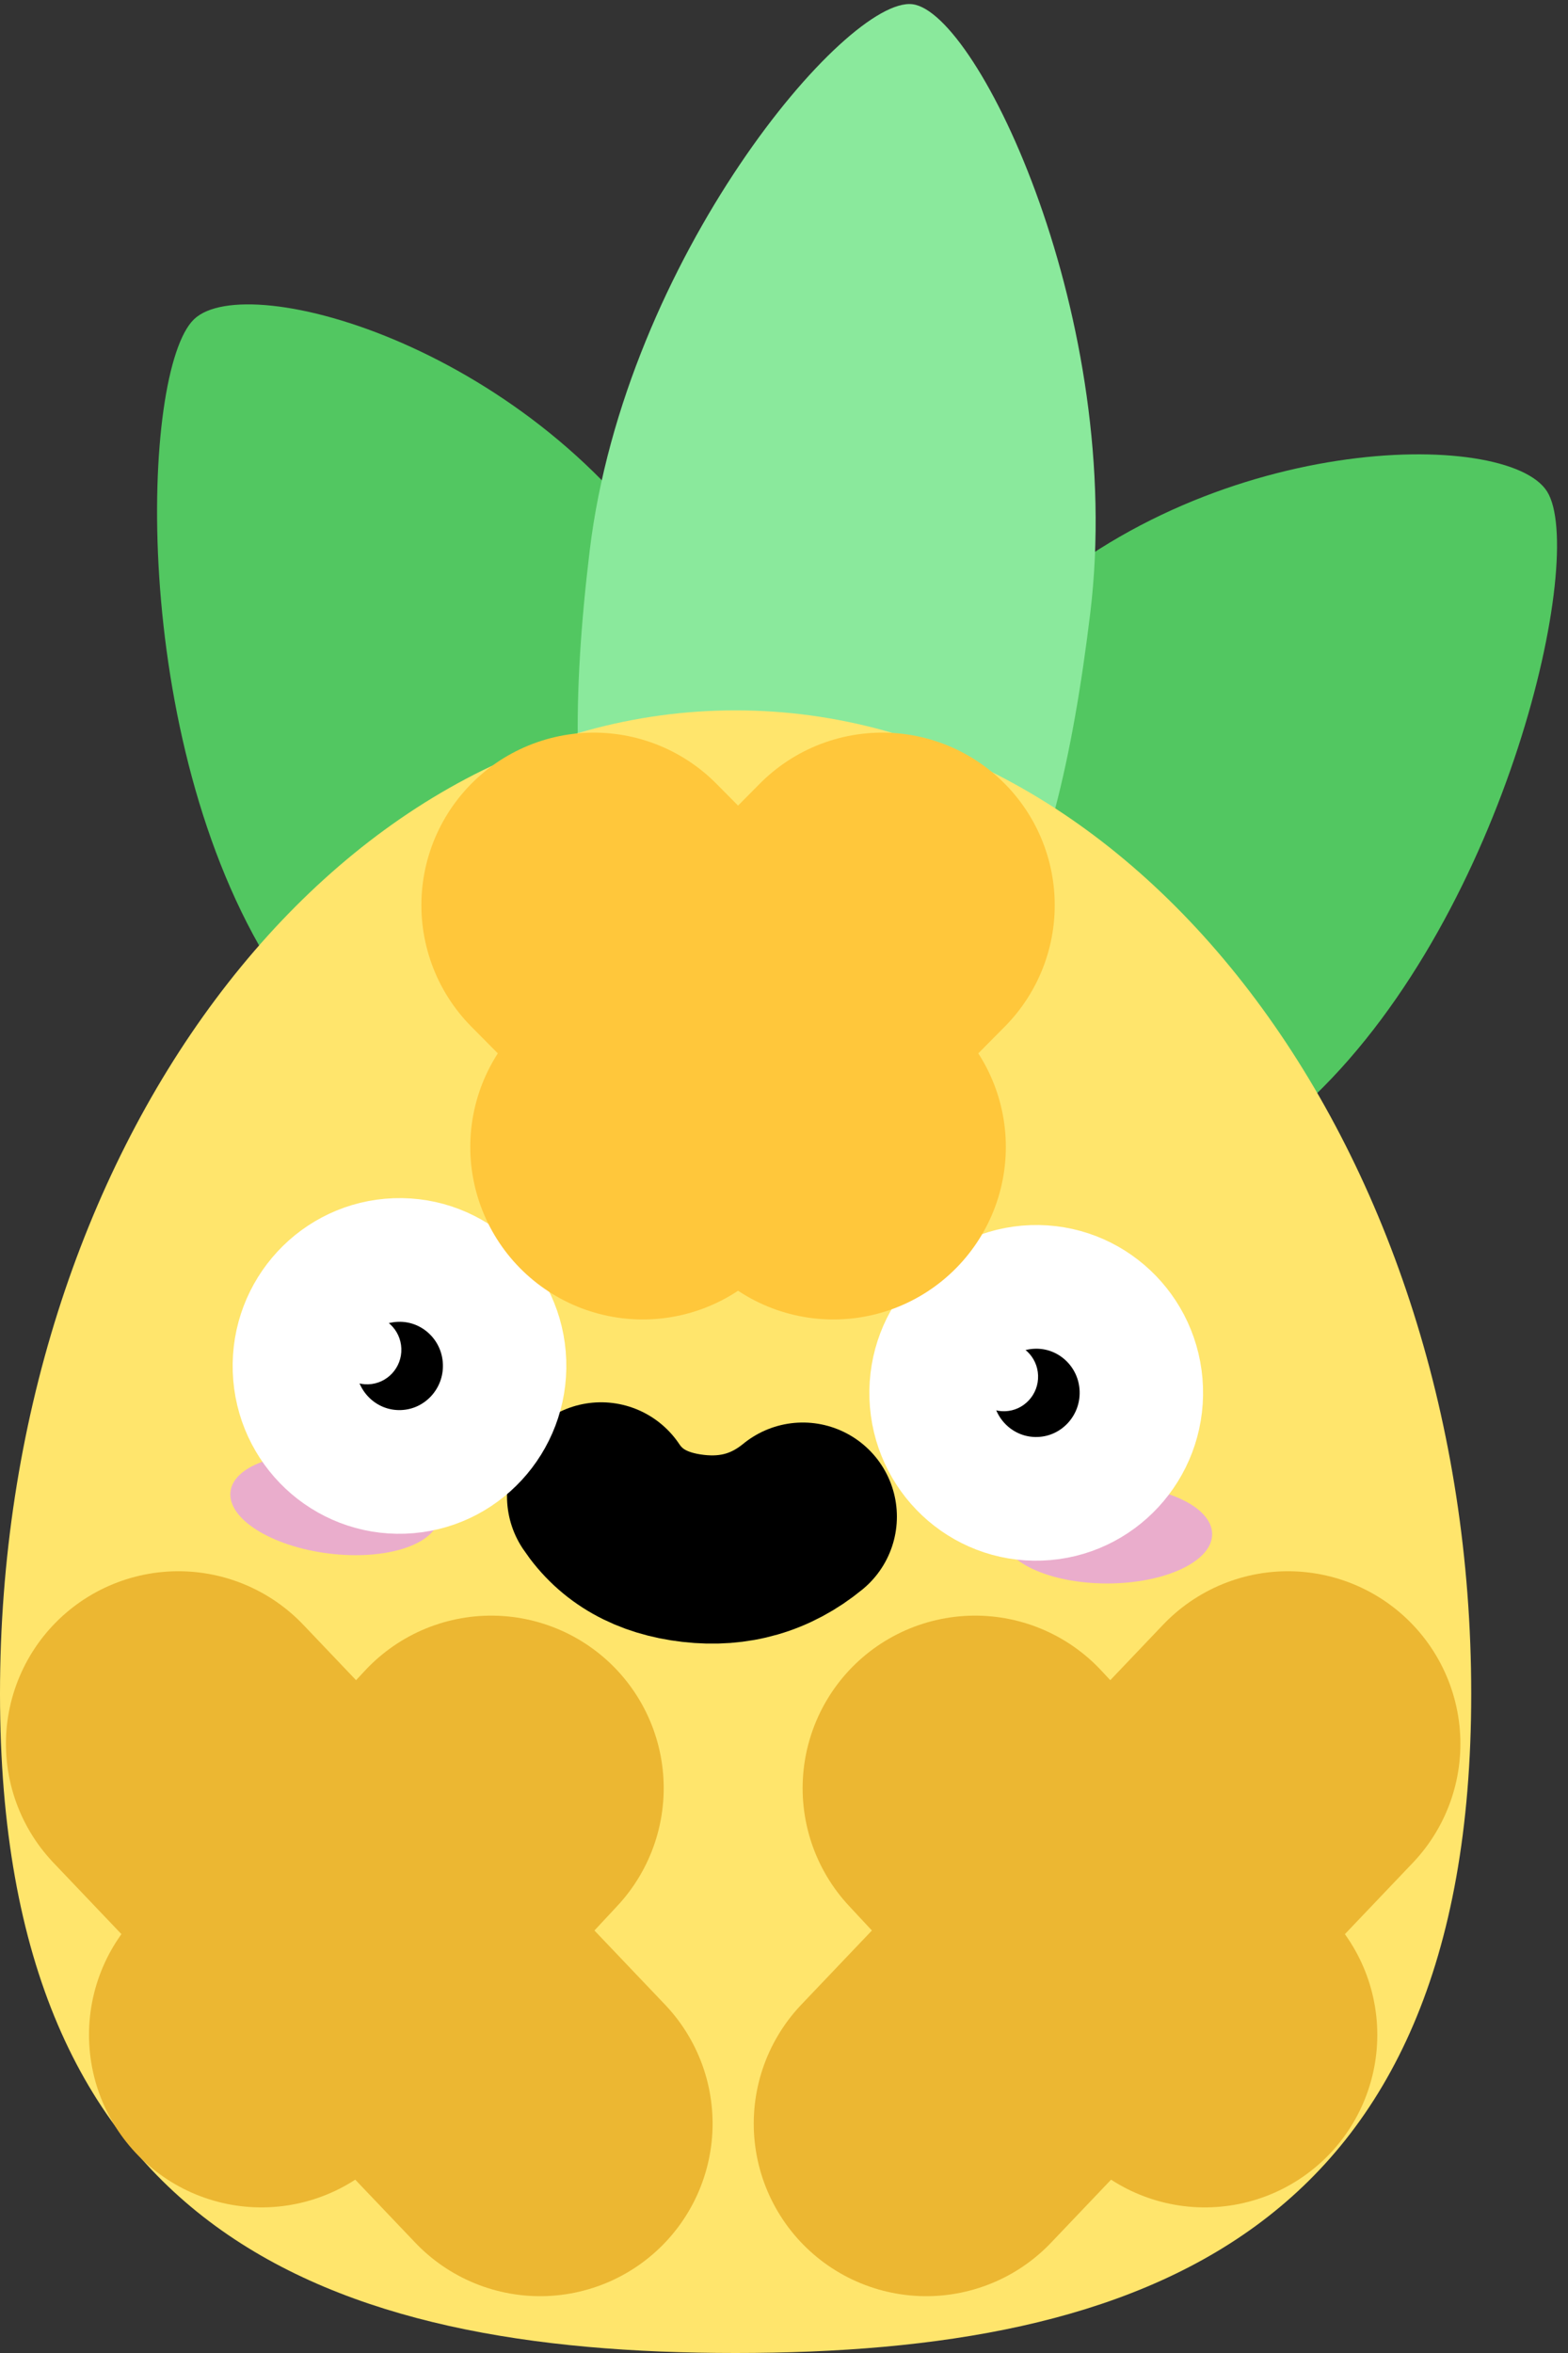 <svg width="50" height="75" viewBox="0 0 50 75" fill="none" xmlns="http://www.w3.org/2000/svg">
<rect x="0" y="0" width="50" height="75" fill="#333333" stroke="none"/>
<g clip-path="url(#clip0_221_1195)">
<path fill-rule="evenodd" clip-rule="evenodd" d="M22.703 36.43C27.727 31.601 26.186 25.621 21.625 18.371C17.064 11.122 7.895 8.535 6.186 10.177C4.478 11.819 4.111 23.574 8.672 30.823C13.233 38.073 17.68 41.258 22.703 36.43Z" fill="url(#paint0_linear_221_1195)"/>
<path fill-rule="evenodd" clip-rule="evenodd" d="M27.052 37.084C30.78 43.009 35.753 40.849 41.906 34.935C48.059 29.02 50.601 17.681 49.333 15.666C48.065 13.65 38.446 13.742 32.293 19.656C26.14 25.571 23.325 31.159 27.052 37.084Z" fill="url(#paint1_linear_221_1195)"/>
<path fill-rule="evenodd" clip-rule="evenodd" d="M25.023 33.828C31.212 34.599 33.64 28.845 34.766 19.541C35.891 10.237 31.203 0.397 29.098 0.135C26.993 -0.128 19.929 8.247 18.804 17.551C17.679 26.855 18.833 33.056 25.023 33.828Z" fill="url(#paint2_linear_221_1195)"/>
<path fill-rule="evenodd" clip-rule="evenodd" d="M23.453 75C36.407 75 46.914 71.204 46.914 53.987C46.914 36.77 36.407 22.642 23.453 22.642C10.498 22.642 0 36.77 0 53.987C0 71.204 10.498 75 23.453 75Z" fill="url(#paint3_linear_221_1195)"/>
<path d="M35.302 50.472C37.153 50.472 38.653 49.768 38.653 48.9C38.653 48.031 37.153 47.327 35.302 47.327C33.452 47.327 31.951 48.031 31.951 48.9C31.951 49.768 33.452 50.472 35.302 50.472Z" fill="#EAADCC"/>
<path d="M10.486 49.517C12.323 49.744 13.897 49.23 14.002 48.368C14.107 47.506 12.703 46.623 10.866 46.395C9.029 46.168 7.455 46.682 7.35 47.544C7.245 48.406 8.649 49.289 10.486 49.517Z" fill="#EAADCC"/>
<path d="M25.6 48.342C24.591 49.169 23.426 49.506 22.105 49.354C20.783 49.202 19.804 48.65 19.167 47.697" stroke="black" stroke-width="6" stroke-linecap="round" stroke-linejoin="round"/>
<path fill-rule="evenodd" clip-rule="evenodd" d="M12.623 40.161C13.548 40.128 14.399 40.477 15.026 41.066C15.653 41.656 16.057 42.487 16.089 43.42C16.121 44.352 15.775 45.21 15.19 45.843C14.605 46.475 13.78 46.883 12.855 46.916C11.93 46.949 11.079 46.601 10.452 46.011C9.825 45.421 9.421 44.59 9.389 43.657C9.357 42.725 9.703 41.867 10.288 41.234C10.873 40.602 11.698 40.194 12.623 40.161Z" fill="black"/>
<path fill-rule="evenodd" clip-rule="evenodd" d="M12.798 42.986C12.777 42.378 12.272 41.903 11.67 41.925C11.067 41.946 10.596 42.456 10.617 43.063C10.637 43.67 11.143 44.145 11.745 44.124C12.347 44.102 12.819 43.593 12.798 42.986Z" fill="white"/>
<path fill-rule="evenodd" clip-rule="evenodd" d="M32.927 41.019C33.852 40.986 34.703 41.335 35.33 41.924C35.957 42.514 36.361 43.345 36.393 44.278C36.425 45.211 36.079 46.068 35.494 46.701C34.908 47.334 34.084 47.741 33.159 47.774C32.234 47.807 31.383 47.459 30.756 46.869C30.129 46.279 29.725 45.448 29.693 44.516C29.661 43.583 30.007 42.725 30.592 42.093C31.177 41.46 32.002 41.052 32.927 41.019Z" fill="black"/>
<path d="M15.622 43.435C15.677 45.04 14.431 46.387 12.838 46.444C11.246 46.501 9.911 45.247 9.856 43.642C9.801 42.037 11.047 40.69 12.64 40.633C14.232 40.576 15.568 41.831 15.622 43.435ZM16.557 43.402C16.485 41.277 14.717 39.616 12.608 39.691C10.499 39.767 8.848 41.55 8.921 43.675C8.993 45.8 10.761 47.462 12.87 47.386C14.979 47.311 16.63 45.527 16.557 43.402Z" fill="white" stroke="white" stroke-width="3"/>
<path d="M35.926 44.293C35.981 45.898 34.734 47.245 33.142 47.302C31.549 47.359 30.214 46.105 30.16 44.5C30.105 42.895 31.351 41.548 32.944 41.491C34.536 41.434 35.871 42.689 35.926 44.293ZM36.861 44.26C36.789 42.135 35.021 40.474 32.912 40.549C30.803 40.624 29.152 42.408 29.224 44.533C29.297 46.658 31.065 48.32 33.174 48.244C35.283 48.169 36.934 46.385 36.861 44.26Z" fill="white" stroke="white" stroke-width="3"/>
<path fill-rule="evenodd" clip-rule="evenodd" d="M33.102 43.843C33.082 43.236 32.576 42.762 31.974 42.783C31.372 42.805 30.9 43.315 30.921 43.922C30.941 44.529 31.447 45.003 32.049 44.982C32.651 44.96 33.123 44.451 33.102 43.843Z" fill="white"/>
<path d="M5.689 55.582L17.223 67.689" stroke="#ECB732" stroke-width="11" stroke-linecap="round"/>
<path d="M15.664 56.997L8.338 64.859" stroke="#ECB732" stroke-width="11" stroke-linecap="round"/>
<path d="M41.069 55.582L29.535 67.689" stroke="#ECB732" stroke-width="11" stroke-linecap="round"/>
<path d="M31.094 56.997L38.419 64.859" stroke="#ECB732" stroke-width="11" stroke-linecap="round"/>
<path d="M28.133 28.852L20.496 36.557" stroke="#FFC73B" stroke-width="11" stroke-linecap="round"/>
<path d="M26.574 36.557L18.937 28.852" stroke="#FFC73B" stroke-width="11" stroke-linecap="round"/>
</g>
<defs>
<linearGradient id="paint0_linear_221_1195" x1="2514.86" y1="-1966.59" x2="4627.33" y2="3905.48" gradientUnits="userSpaceOnUse">
<stop stop-color="#52CE63"/>
<stop offset="1" stop-color="#51A256"/>
</linearGradient>
<linearGradient id="paint1_linear_221_1195" x1="2018.08" y1="2557.15" x2="-3817.74" y2="4628.14" gradientUnits="userSpaceOnUse">
<stop stop-color="#52CE63"/>
<stop offset="1" stop-color="#51A256"/>
</linearGradient>
<linearGradient id="paint2_linear_221_1195" x1="2566.9" y1="316.471" x2="1389.25" y2="9764.11" gradientUnits="userSpaceOnUse">
<stop stop-color="#8AE99C"/>
<stop offset="1" stop-color="#52CE63"/>
</linearGradient>
<linearGradient id="paint3_linear_221_1195" x1="7688.89" y1="4386.41" x2="6423.57" y2="24982.4" gradientUnits="userSpaceOnUse">
<stop stop-color="#FFE56C"/>
<stop offset="1" stop-color="#FFC63A"/>
</linearGradient>
<clipPath id="clip0_221_1195">
<rect width="49.719" height="75" fill="white"/>
</clipPath>
</defs>
</svg>
